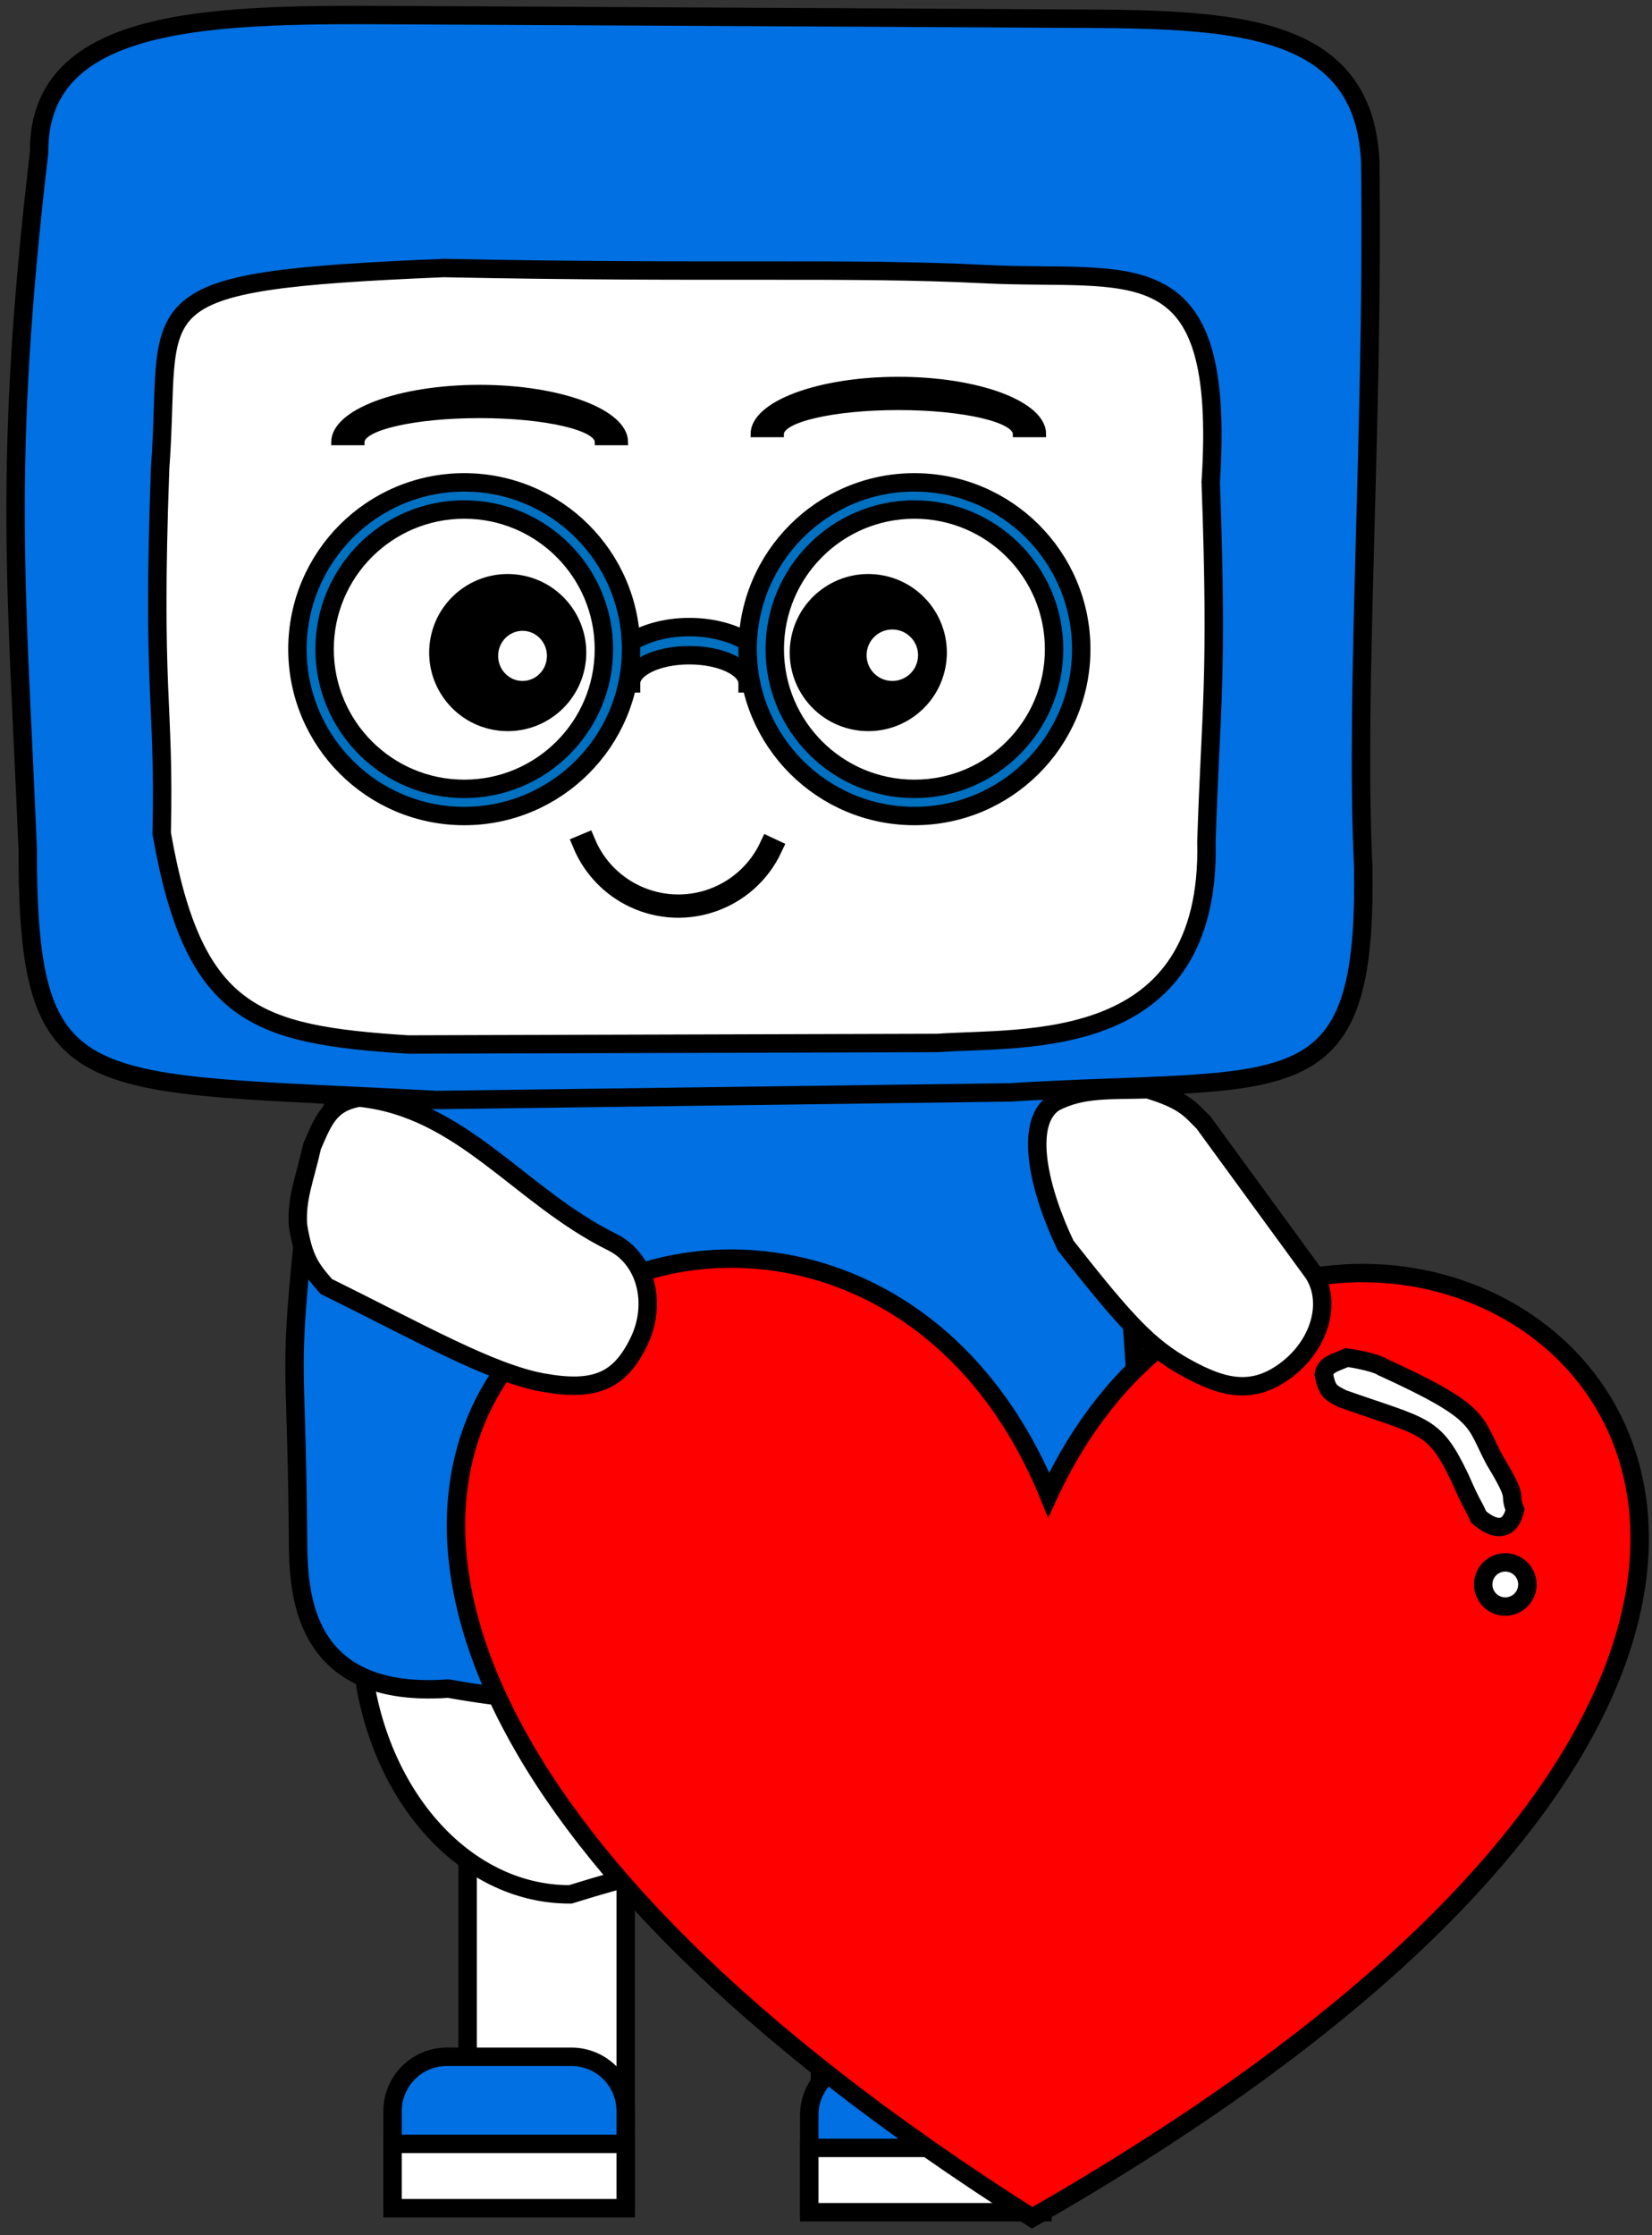 <svg width="1233" height="1668" xmlns="http://www.w3.org/2000/svg" xmlns:xlink="http://www.w3.org/1999/xlink" overflow="hidden"><rect width="100%" height="100%" fill="#333333" stroke="none"/><defs><clipPath id="clip0"><rect x="206" y="582" width="1233" height="1668"/></clipPath></defs><g clip-path="url(#clip0)" transform="translate(-206 -582)"><path d="M614.56 2229 613.44 2229C581.164 2229 555 2202.84 555 2170.56L555 1827 673 1827 673 2170.56C673 2202.84 646.836 2229 614.56 2229Z" stroke="#000000" stroke-width="13.75" stroke-linecap="butt" stroke-linejoin="miter" stroke-miterlimit="8" stroke-opacity="1" fill="#FFFFFF" fill-rule="evenodd" fill-opacity="1"/><path d="M877.049 2226 875.937 2226C843.931 2226 817.986 2200.05 817.986 2168.05L817.986 1824 935 1824 935 2168.05C935 2200.05 909.054 2226 877.049 2226Z" stroke="#000000" stroke-width="13.75" stroke-linecap="butt" stroke-linejoin="miter" stroke-miterlimit="8" stroke-opacity="1" fill="#FFFFFF" fill-rule="evenodd" fill-opacity="1"/><path d="M863.541 1994.86C765.279 1959.47 719.423 1968.73 631.689 1995.79 545.579 1996.13 475.416 1907.25 474.975 1797.25L474.16 1594.27 1017.84 1592.09 1018.66 1795.07C1019.1 1905.07 949.651 1994.51 863.541 1994.86Z" stroke="#000000" stroke-width="13.75" stroke-linecap="butt" stroke-linejoin="miter" stroke-miterlimit="8" stroke-opacity="1" fill="#FFFFFF" fill-rule="evenodd" fill-opacity="1"/><path d="M434.71 1483.63C446.27 1400.45 482.542 1347.78 505.426 1347.33L971.384 1341.36C1020.4 1341.03 1043.07 1456.24 1043.7 1488.17 1054.79 1603.24 1054.31 1634.38 1060.21 1730.21 1060.84 1762.14 1061.87 1857.58 940.013 1840.33 768.876 1824.21 701.471 1871.58 540.666 1842.19 422.439 1850.82 429.036 1756.78 428.402 1724.85 427.076 1584.97 420.775 1614.08 434.71 1483.63Z" stroke="#000000" stroke-width="13.75" stroke-linecap="butt" stroke-linejoin="miter" stroke-miterlimit="8" stroke-opacity="1" fill="#0070E3" fill-rule="evenodd" fill-opacity="1"/><path d="M235.188 695.765C234.147 587.091 381.769 592.805 528.171 593.428L965.939 595.69C1102.38 597.136 1223.99 587.017 1228.71 703.107 1231.22 901.263 1217.18 1095.1 1223.4 1227.14 1227.02 1412.75 1168.67 1384.44 959.211 1397.28L531.701 1402.95C265.551 1388.49 226.68 1405.37 226.676 1215.58 218.887 1025.4 207.583 929.739 235.188 695.765Z" stroke="#000000" stroke-width="13.75" stroke-linecap="butt" stroke-linejoin="miter" stroke-miterlimit="8" stroke-opacity="1" fill="#0070E3" fill-rule="evenodd" fill-opacity="1"/><path d="M325.519 931.538C334.918 805.431 299.655 791.957 537.147 782.027 736.836 786.133 840.112 781.466 940.191 786.546 1051.35 792.189 1121.17 764.243 1109.64 941.838 1115.08 1090.33 1109.57 1110.92 1106.44 1210.23 1110.19 1368.67 970.284 1355.77 905.695 1360.37L510.432 1361.53C396.623 1354.16 350.492 1339.89 326.683 1203.94 328.943 1103.3 319.288 1102.52 325.519 931.538Z" stroke="#000000" stroke-width="13.75" stroke-linecap="butt" stroke-linejoin="miter" stroke-miterlimit="8" stroke-opacity="1" fill="#FFFFFF" fill-rule="evenodd" fill-opacity="1"/><path d="M803.303 1058.91C808.891 1030.88 836.147 1012.68 864.182 1018.27 892.217 1023.86 910.414 1051.11 904.826 1079.15 899.239 1107.18 871.982 1125.38 843.948 1119.79 815.913 1114.2 797.716 1086.95 803.303 1058.91Z" stroke="#000000" stroke-width="13.75" stroke-linecap="butt" stroke-linejoin="miter" stroke-miterlimit="8" stroke-opacity="1" fill="#000000" fill-rule="evenodd" fill-opacity="1"/><path d="M782.995 1215.08C764.703 1254.12 718.222 1270.95 679.177 1252.66 661.621 1244.43 647.753 1229.97 640.273 1212.08L643.603 1210.69C659.47 1248.63 703.089 1266.52 741.028 1250.65 758.087 1243.52 771.881 1230.29 779.726 1213.55Z" stroke="#000000" stroke-width="13.75" stroke-linecap="butt" stroke-linejoin="miter" stroke-miterlimit="8" stroke-opacity="1" fill="#000000" fill-rule="evenodd" fill-opacity="1"/><path d="M539.526 2117 632.474 2117C654.856 2117 673 2135.14 673 2157.53L673 2226 499 2226 499 2157.53C499 2135.14 517.144 2117 539.526 2117Z" stroke="#000000" stroke-width="13.75" stroke-linecap="butt" stroke-linejoin="miter" stroke-miterlimit="8" stroke-opacity="1" fill="#0070E3" fill-rule="evenodd" fill-opacity="1"/><rect x="0" y="0" width="174" height="48" stroke="#000000" stroke-width="13.75" stroke-linecap="butt" stroke-linejoin="miter" stroke-miterlimit="8" stroke-opacity="1" fill="#FFFFFF" fill-opacity="1" transform="matrix(1 0 0 -1 499 2230)"/><path d="M850.526 2120 943.474 2120C965.856 2120 984 2138.14 984 2160.53L984 2229 810 2229 810 2160.53C810 2138.14 828.144 2120 850.526 2120Z" stroke="#000000" stroke-width="13.75" stroke-linecap="butt" stroke-linejoin="miter" stroke-miterlimit="8" stroke-opacity="1" fill="#0070E3" fill-rule="evenodd" fill-opacity="1"/><rect x="0" y="0" width="174" height="48" stroke="#000000" stroke-width="13.75" stroke-linecap="butt" stroke-linejoin="miter" stroke-miterlimit="8" stroke-opacity="1" fill="#FFFFFF" fill-opacity="1" transform="matrix(1 0 0 -1 810 2233)"/><path d="M534.185 1058.91C539.772 1030.88 567.029 1012.68 595.064 1018.27 623.098 1023.86 641.295 1051.11 635.708 1079.15 630.12 1107.18 602.864 1125.38 574.829 1119.79 546.794 1114.2 528.597 1086.95 534.185 1058.91Z" stroke="#000000" stroke-width="13.75" stroke-linecap="butt" stroke-linejoin="miter" stroke-miterlimit="8" stroke-opacity="1" fill="#000000" fill-rule="evenodd" fill-opacity="1"/><path d="M656 1092C656 1068.8 684.878 1050 720.5 1050 756.122 1050 785 1068.8 785 1092L764 1092C764 1080.4 744.524 1071 720.5 1071 696.476 1071 677 1080.4 677 1092Z" stroke="#000000" stroke-width="13.75" stroke-linecap="butt" stroke-linejoin="miter" stroke-miterlimit="8" stroke-opacity="1" fill="#0070C0" fill-rule="evenodd" fill-opacity="1"/><path d="M764 1066.5C764 997.74 819.741 942 888.5 942 957.26 942 1013 997.74 1013 1066.5 1013 1135.26 957.26 1191 888.5 1191 819.741 1191 764 1135.26 764 1066.5ZM784.264 1066.5C784.264 1124.07 830.932 1170.74 888.5 1170.74 946.068 1170.74 992.736 1124.07 992.736 1066.5 992.736 1008.93 946.068 962.264 888.5 962.264 830.932 962.264 784.264 1008.93 784.264 1066.5Z" stroke="#000000" stroke-width="13.75" stroke-linecap="butt" stroke-linejoin="miter" stroke-miterlimit="8" stroke-opacity="1" fill="#0070C0" fill-rule="evenodd" fill-opacity="1"/><path d="M428 1066.5C428 997.74 483.74 942 552.5 942 621.259 942 677 997.74 677 1066.5 677 1135.26 621.259 1191 552.5 1191 483.74 1191 428 1135.26 428 1066.5ZM448.264 1066.5C448.264 1124.07 494.932 1170.74 552.5 1170.74 610.068 1170.74 656.736 1124.07 656.736 1066.5 656.736 1008.93 610.068 962.264 552.5 962.264 494.932 962.264 448.264 1008.93 448.264 1066.5Z" stroke="#000000" stroke-width="13.75" stroke-linecap="butt" stroke-linejoin="miter" stroke-miterlimit="8" stroke-opacity="1" fill="#0070C0" fill-rule="evenodd" fill-opacity="1"/><path d="M850.5 1071C850.5 1059.13 860.126 1049.5 872 1049.5 883.874 1049.5 893.5 1059.13 893.5 1071 893.5 1082.87 883.874 1092.5 872 1092.5 860.126 1092.5 850.5 1082.87 850.5 1071Z" stroke="#000000" stroke-width="4.583" stroke-linecap="butt" stroke-linejoin="miter" stroke-miterlimit="8" stroke-opacity="1" fill="#FFFFFF" fill-rule="evenodd" fill-opacity="1"/><path d="M575.5 1071.5C575.5 1059.9 584.678 1050.5 596 1050.5 607.322 1050.5 616.5 1059.9 616.5 1071.5 616.5 1083.1 607.322 1092.5 596 1092.5 584.678 1092.5 575.5 1083.1 575.5 1071.5Z" stroke="#000000" stroke-width="4.583" stroke-linecap="butt" stroke-linejoin="miter" stroke-miterlimit="8" stroke-opacity="1" fill="#FFFFFF" fill-rule="evenodd" fill-opacity="1"/><path d="M768.5 906C768.5 883.633 816.853 865.5 876.5 865.5 936.147 865.5 984.5 883.633 984.5 906L964.25 906C964.25 894.816 924.963 885.75 876.5 885.75 828.037 885.75 788.75 894.816 788.75 906Z" stroke="#000000" stroke-width="4.583" stroke-linecap="butt" stroke-linejoin="miter" stroke-miterlimit="8" stroke-opacity="1" fill="#000000" fill-rule="evenodd" fill-opacity="1"/><path d="M455.5 912C455.5 889.632 504.077 871.5 564 871.5 623.923 871.5 672.5 889.632 672.5 912L652.25 912C652.25 900.816 612.739 891.75 564 891.75 515.261 891.75 475.75 900.816 475.75 912Z" stroke="#000000" stroke-width="4.583" stroke-linecap="butt" stroke-linejoin="miter" stroke-miterlimit="8" stroke-opacity="1" fill="#000000" fill-rule="evenodd" fill-opacity="1"/><path d="M988.702 1697.68C1180.99 1282.25 1883.9 1718.15 976.368 2237.17 93.503 1677.21 815.602 1273.9 988.702 1697.68Z" stroke="#000000" stroke-width="13.75" stroke-linecap="butt" stroke-linejoin="miter" stroke-miterlimit="8" stroke-opacity="1" fill="#FF0000" fill-rule="evenodd" fill-opacity="1"/><path d="M1211.25 1595.15C1225.46 1597.24 1235.6 1600.47 1237.82 1602.22 1313.49 1636.78 1305.67 1642.07 1321.57 1671.77 1340.74 1703.41 1331.36 1694.75 1336.78 1708.7 1332.4 1727.54 1318.99 1722.55 1309.55 1714.07 1304.41 1702.45 1306.27 1709.1 1295.54 1684.79 1276.21 1644.43 1269.91 1647.73 1208.16 1625.96 1199.1 1621.27 1196.64 1620.68 1194.04 1607.71 1195.29 1600.19 1202.42 1599.13 1211.25 1595.15Z" stroke="#000000" stroke-width="13.75" stroke-linecap="butt" stroke-linejoin="miter" stroke-miterlimit="8" stroke-opacity="1" fill="#FFFFFF" fill-rule="evenodd" fill-opacity="1"/><path d="M1313 1764.5C1313 1755.39 1320.39 1748 1329.5 1748 1338.61 1748 1346 1755.39 1346 1764.5 1346 1773.61 1338.61 1781 1329.5 1781 1320.39 1781 1313 1773.61 1313 1764.5Z" stroke="#000000" stroke-width="13.75" stroke-linecap="butt" stroke-linejoin="miter" stroke-miterlimit="8" stroke-opacity="1" fill="#FFFFFF" fill-rule="evenodd" fill-opacity="1"/><path d="M1167.23 1603.56 1167.23 1603.56C1141.51 1623.78 1118.86 1618.05 1091.21 1602.71 1063.55 1587.36 1046.34 1568.78 1001.32 1511.51 981.816 1470.82 969.597 1420.37 992.821 1404.84 1013.59 1393.74 1035.64 1395.83 1062.67 1394.93 1090.15 1403.22 1094.57 1410.17 1104.37 1419.9L1184.35 1529.49C1200.62 1550.18 1192.95 1583.35 1167.23 1603.56Z" stroke="#000000" stroke-width="13.75" stroke-linecap="butt" stroke-linejoin="miter" stroke-miterlimit="8" stroke-opacity="1" fill="#FFFFFF" fill-rule="evenodd" fill-opacity="1"/><path d="M682.579 1583.87 682.579 1583.87C668.287 1612.8 650.098 1620.77 611.252 1613.8 572.407 1606.84 518.973 1576.41 449.505 1542.1 437.656 1528.56 432.531 1521.63 428.382 1496.42 427.114 1476.02 433.369 1462.36 438.934 1437.52 447.296 1418.4 451.808 1405.12 474.001 1401.14 551.312 1409.04 593.542 1474.72 663.009 1509.04 688.109 1521.44 696.871 1554.94 682.579 1583.87Z" stroke="#000000" stroke-width="13.75" stroke-linecap="butt" stroke-linejoin="miter" stroke-miterlimit="8" stroke-opacity="1" fill="#FFFFFF" fill-rule="evenodd" fill-opacity="1"/></g></svg>